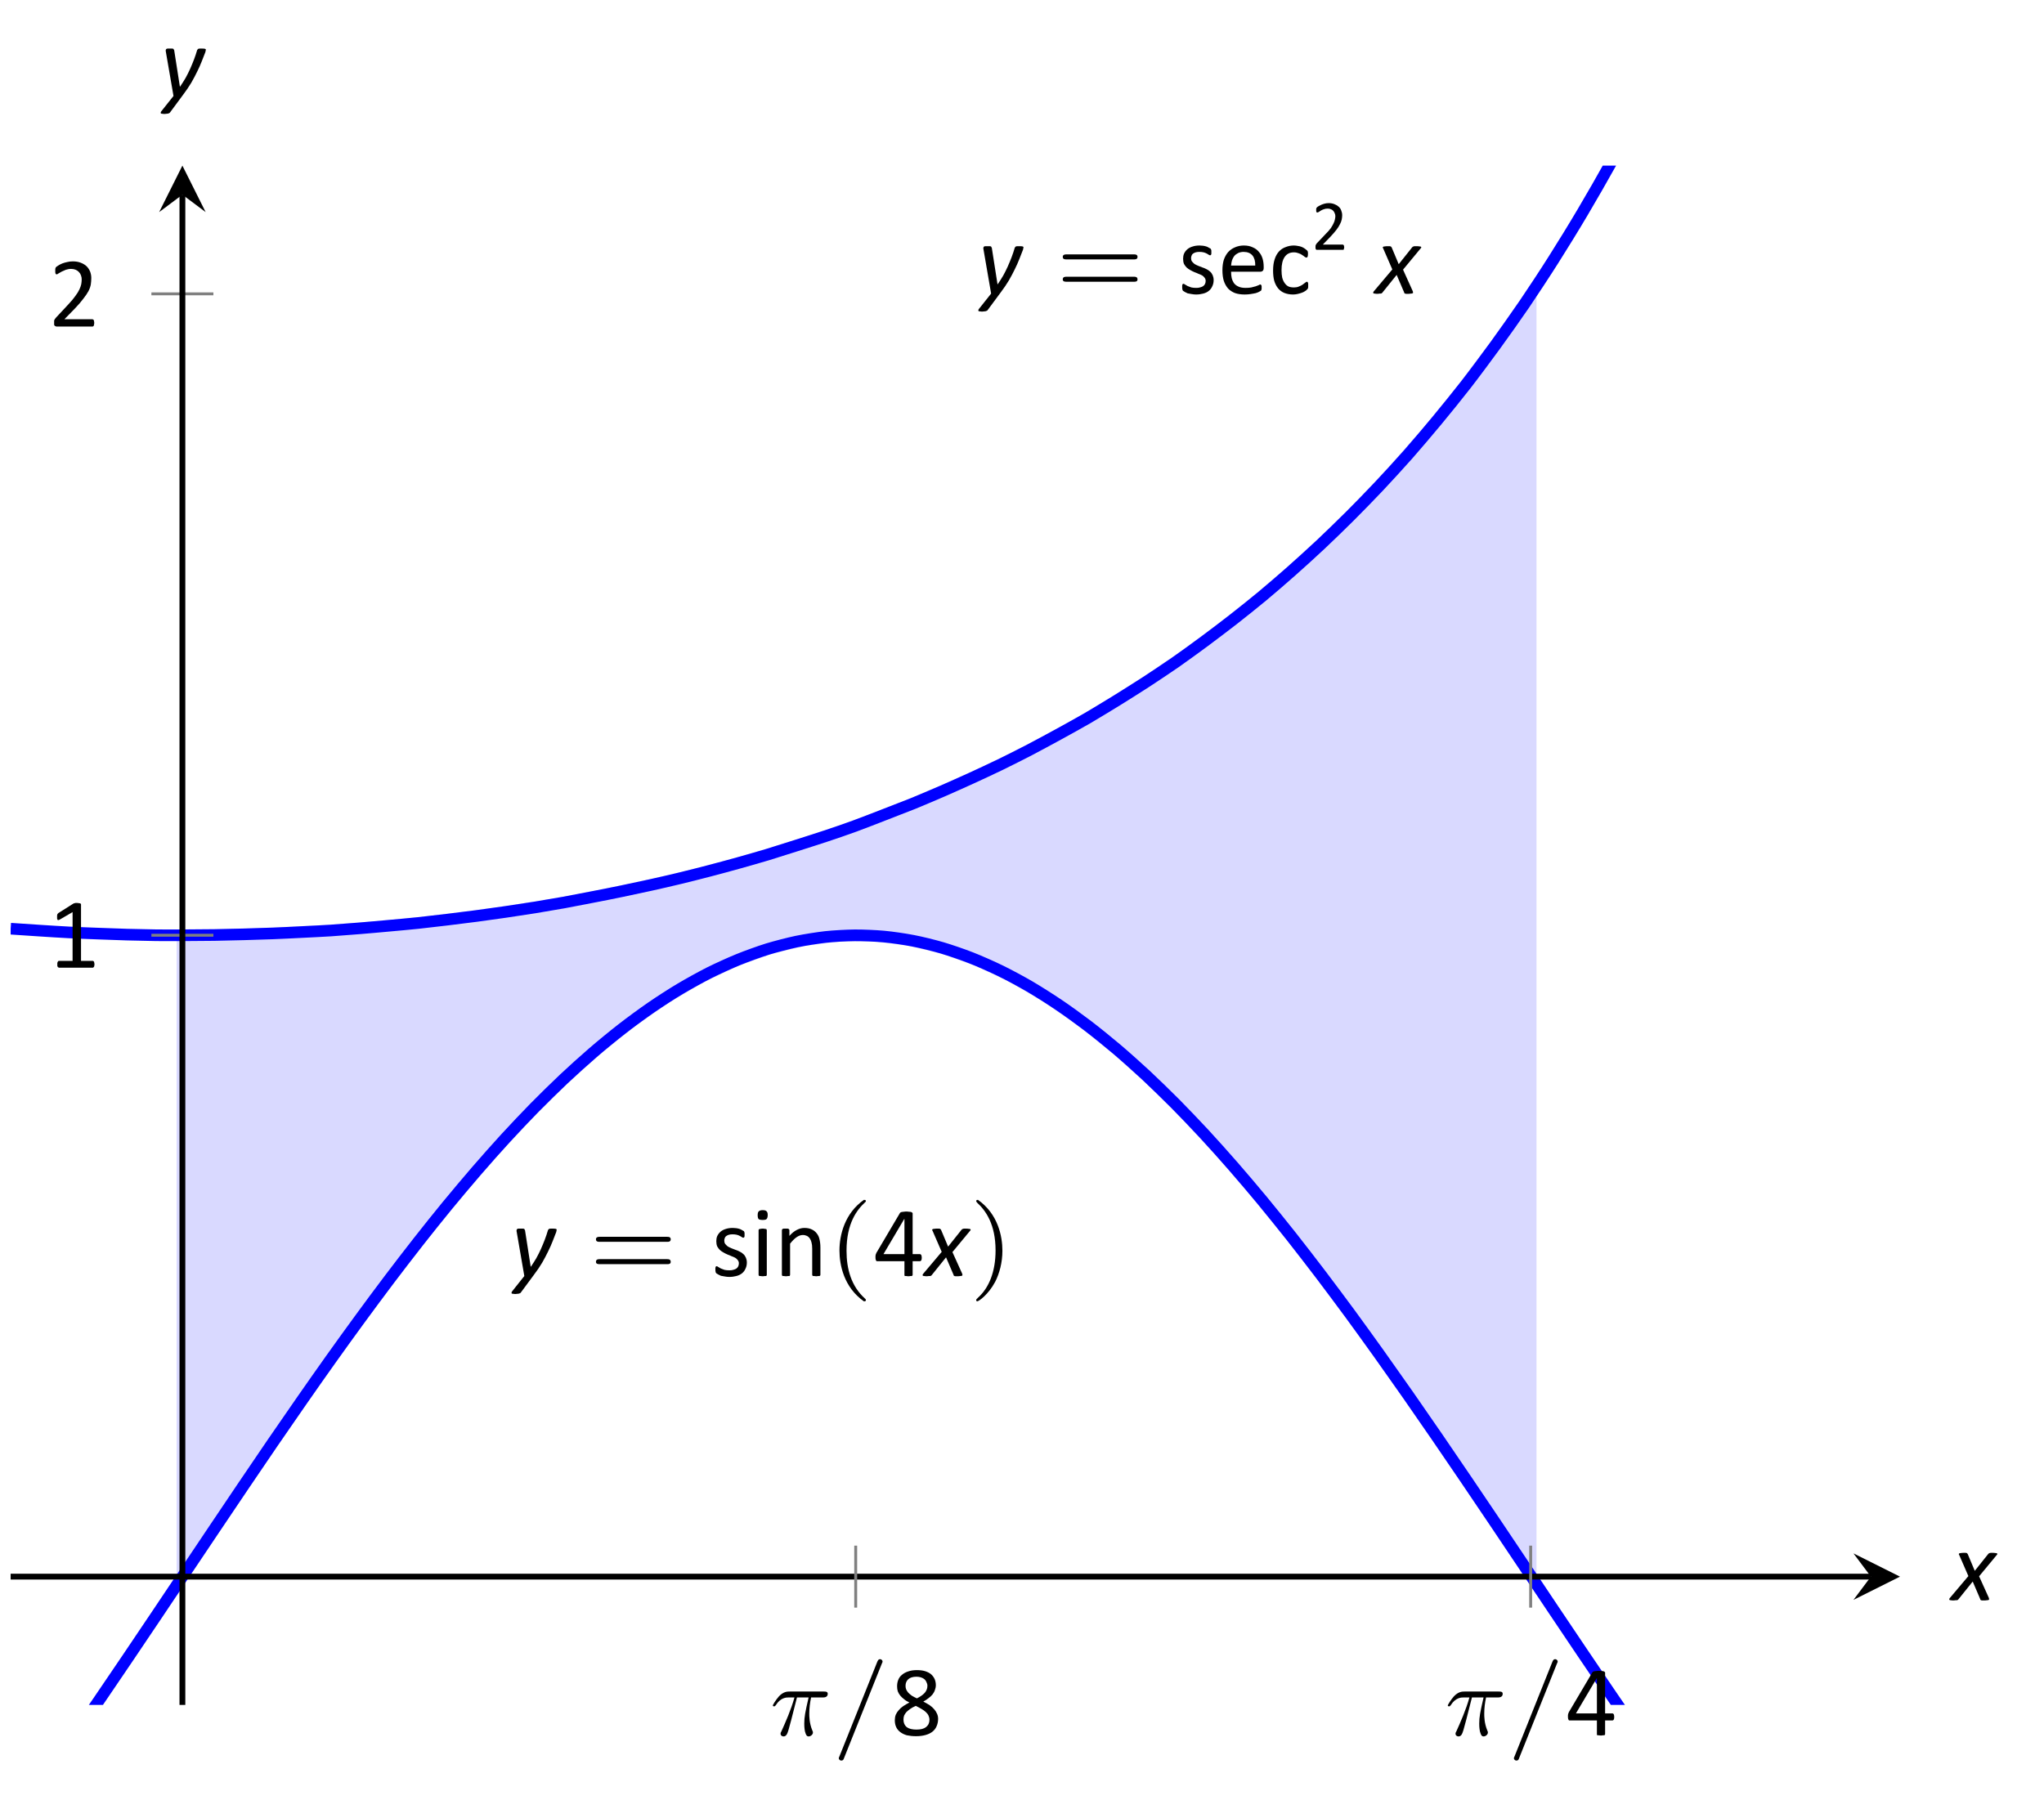 <?xml version="1.0" encoding="UTF-8"?>
<svg xmlns="http://www.w3.org/2000/svg" xmlns:xlink="http://www.w3.org/1999/xlink" width="140.12pt" height="124.05pt" viewBox="0 0 140.12 124.05" version="1.1">
<defs>
<g>
<symbol overflow="visible" id="glyph0-0">
<path style="stroke:none;" d="M 3.359 -4.406 L 3.359 0 L 0.188 0 L 0.188 -4.406 Z M 3.062 -0.281 L 3.062 -4.125 L 0.469 -4.125 L 0.469 -0.281 Z M 2.625 -3.062 C 2.625 -2.938 2.609 -2.816 2.578 -2.703 C 2.547 -2.586 2.488 -2.484 2.406 -2.391 C 2.332 -2.297 2.234 -2.219 2.109 -2.156 C 1.984 -2.094 1.832 -2.055 1.656 -2.047 L 1.531 -1.531 C 1.52 -1.508 1.5 -1.492 1.469 -1.484 C 1.438 -1.473 1.391 -1.469 1.328 -1.469 C 1.297 -1.469 1.266 -1.469 1.234 -1.469 C 1.211 -1.477 1.195 -1.484 1.188 -1.484 C 1.176 -1.484 1.164 -1.488 1.156 -1.5 C 1.156 -1.508 1.156 -1.52 1.156 -1.531 L 1.266 -2.172 C 1.273 -2.234 1.297 -2.273 1.328 -2.297 C 1.367 -2.328 1.414 -2.344 1.469 -2.344 L 1.484 -2.344 C 1.629 -2.344 1.742 -2.363 1.828 -2.406 C 1.922 -2.445 1.992 -2.5 2.047 -2.562 C 2.098 -2.633 2.133 -2.707 2.156 -2.781 C 2.176 -2.863 2.188 -2.941 2.188 -3.016 C 2.188 -3.078 2.176 -3.129 2.156 -3.172 C 2.145 -3.223 2.117 -3.266 2.078 -3.297 C 2.047 -3.336 2 -3.367 1.938 -3.391 C 1.875 -3.41 1.797 -3.422 1.703 -3.422 C 1.617 -3.422 1.539 -3.41 1.469 -3.391 C 1.395 -3.379 1.328 -3.363 1.266 -3.344 C 1.211 -3.32 1.172 -3.301 1.141 -3.281 C 1.109 -3.258 1.082 -3.25 1.062 -3.25 C 1.039 -3.25 1.023 -3.254 1.016 -3.266 C 1.016 -3.285 1.016 -3.312 1.016 -3.344 C 1.016 -3.352 1.016 -3.367 1.016 -3.391 C 1.016 -3.41 1.016 -3.43 1.016 -3.453 C 1.023 -3.484 1.035 -3.508 1.047 -3.531 C 1.055 -3.551 1.066 -3.566 1.078 -3.578 C 1.098 -3.598 1.129 -3.617 1.172 -3.641 C 1.223 -3.66 1.281 -3.68 1.344 -3.703 C 1.414 -3.723 1.488 -3.738 1.562 -3.75 C 1.633 -3.758 1.711 -3.766 1.797 -3.766 C 1.953 -3.766 2.082 -3.742 2.188 -3.703 C 2.289 -3.66 2.375 -3.602 2.438 -3.531 C 2.508 -3.469 2.555 -3.391 2.578 -3.297 C 2.609 -3.211 2.625 -3.133 2.625 -3.062 Z M 1.5 -1.031 C 1.5 -1.02 1.5 -1 1.5 -0.969 C 1.5 -0.945 1.492 -0.922 1.484 -0.891 C 1.473 -0.859 1.461 -0.828 1.453 -0.797 C 1.441 -0.773 1.426 -0.754 1.406 -0.734 C 1.383 -0.711 1.352 -0.695 1.312 -0.688 C 1.281 -0.676 1.238 -0.672 1.188 -0.672 C 1.133 -0.672 1.094 -0.676 1.062 -0.688 C 1.039 -0.695 1.02 -0.707 1 -0.719 C 0.988 -0.727 0.977 -0.742 0.969 -0.766 C 0.969 -0.785 0.969 -0.805 0.969 -0.828 C 0.969 -0.848 0.969 -0.867 0.969 -0.891 C 0.977 -0.922 0.984 -0.945 0.984 -0.969 C 0.992 -1 1.004 -1.023 1.016 -1.047 C 1.035 -1.078 1.051 -1.102 1.062 -1.125 C 1.082 -1.145 1.109 -1.16 1.141 -1.172 C 1.18 -1.18 1.234 -1.188 1.297 -1.188 C 1.336 -1.188 1.367 -1.18 1.391 -1.172 C 1.422 -1.172 1.441 -1.16 1.453 -1.141 C 1.473 -1.129 1.484 -1.113 1.484 -1.094 C 1.492 -1.082 1.5 -1.062 1.5 -1.031 Z M 0 1.344 Z M 0 1.344 "/>
</symbol>
<symbol overflow="visible" id="glyph0-1">
<path style="stroke:none;" d="M 3.172 -3.172 C 3.172 -3.148 3.164 -3.125 3.156 -3.094 C 3.156 -3.07 3.148 -3.047 3.141 -3.016 C 3.066 -2.816 2.984 -2.602 2.891 -2.375 C 2.805 -2.156 2.703 -1.922 2.578 -1.672 C 2.461 -1.43 2.328 -1.176 2.172 -0.906 C 2.016 -0.645 1.828 -0.367 1.609 -0.078 L 0.719 1.125 C 0.707 1.145 0.691 1.16 0.672 1.172 C 0.648 1.18 0.625 1.191 0.594 1.203 C 0.562 1.211 0.523 1.219 0.484 1.219 C 0.441 1.227 0.395 1.234 0.344 1.234 C 0.281 1.234 0.227 1.227 0.188 1.219 C 0.145 1.219 0.113 1.211 0.094 1.203 C 0.082 1.191 0.078 1.172 0.078 1.141 C 0.078 1.117 0.086 1.094 0.109 1.062 L 0.953 0 L 0.438 -2.984 C 0.438 -3.016 0.43 -3.039 0.422 -3.062 C 0.422 -3.082 0.422 -3.102 0.422 -3.125 C 0.422 -3.145 0.426 -3.164 0.438 -3.188 C 0.445 -3.207 0.461 -3.223 0.484 -3.234 C 0.504 -3.242 0.531 -3.25 0.562 -3.25 C 0.602 -3.25 0.656 -3.25 0.719 -3.25 C 0.77 -3.25 0.812 -3.25 0.844 -3.25 C 0.883 -3.25 0.914 -3.242 0.938 -3.234 C 0.957 -3.223 0.969 -3.207 0.969 -3.188 C 0.977 -3.176 0.988 -3.16 1 -3.141 L 1.391 -0.641 L 1.406 -0.641 C 1.539 -0.836 1.664 -1.035 1.781 -1.234 C 1.895 -1.441 2 -1.648 2.094 -1.859 C 2.188 -2.066 2.273 -2.281 2.359 -2.5 C 2.441 -2.719 2.516 -2.938 2.578 -3.156 C 2.586 -3.164 2.598 -3.176 2.609 -3.188 C 2.617 -3.207 2.633 -3.223 2.656 -3.234 C 2.688 -3.242 2.723 -3.25 2.766 -3.25 C 2.805 -3.25 2.852 -3.25 2.906 -3.25 C 3.008 -3.25 3.078 -3.242 3.109 -3.234 C 3.148 -3.223 3.172 -3.203 3.172 -3.172 Z M 3.172 -3.172 "/>
</symbol>
<symbol overflow="visible" id="glyph0-2">
<path style="stroke:none;" d="M 1.891 -1.641 L 2.562 -0.156 C 2.57 -0.125 2.578 -0.094 2.578 -0.062 C 2.578 -0.039 2.562 -0.023 2.531 -0.016 C 2.508 -0.004 2.473 0 2.422 0 C 2.379 0.008 2.328 0.016 2.266 0.016 C 2.203 0.016 2.148 0.016 2.109 0.016 C 2.078 0.016 2.051 0.008 2.031 0 C 2.008 -0.008 1.992 -0.02 1.984 -0.031 C 1.973 -0.039 1.969 -0.055 1.969 -0.078 L 1.453 -1.281 L 0.484 -0.078 C 0.473 -0.055 0.457 -0.039 0.438 -0.031 C 0.426 -0.02 0.406 -0.008 0.375 0 C 0.352 0 0.32 0 0.281 0 C 0.238 0.008 0.18 0.016 0.109 0.016 C 0.047 0.016 -0.004 0.008 -0.047 0 C -0.086 0 -0.113 -0.004 -0.125 -0.016 C -0.145 -0.023 -0.156 -0.039 -0.156 -0.062 C -0.156 -0.082 -0.145 -0.109 -0.125 -0.141 L 1.156 -1.656 L 0.531 -3.094 C 0.508 -3.125 0.5 -3.148 0.5 -3.172 C 0.508 -3.191 0.523 -3.207 0.547 -3.219 C 0.566 -3.227 0.598 -3.234 0.641 -3.234 C 0.68 -3.242 0.738 -3.25 0.812 -3.25 C 0.875 -3.25 0.922 -3.25 0.953 -3.25 C 0.992 -3.25 1.023 -3.242 1.047 -3.234 C 1.066 -3.223 1.078 -3.211 1.078 -3.203 C 1.086 -3.191 1.098 -3.18 1.109 -3.172 L 1.594 -2.016 L 2.516 -3.172 C 2.523 -3.18 2.535 -3.191 2.547 -3.203 C 2.566 -3.211 2.586 -3.223 2.609 -3.234 C 2.629 -3.242 2.66 -3.25 2.703 -3.25 C 2.742 -3.25 2.789 -3.25 2.844 -3.25 C 2.914 -3.25 2.973 -3.242 3.016 -3.234 C 3.055 -3.234 3.086 -3.227 3.109 -3.219 C 3.129 -3.207 3.141 -3.191 3.141 -3.172 C 3.141 -3.148 3.125 -3.125 3.094 -3.094 Z M 1.891 -1.641 "/>
</symbol>
<symbol overflow="visible" id="glyph1-0">
<path style="stroke:none;" d=""/>
</symbol>
<symbol overflow="visible" id="glyph1-1">
<path style="stroke:none;" d="M 5.359 -2.344 C 5.453 -2.344 5.609 -2.344 5.609 -2.516 C 5.609 -2.688 5.453 -2.688 5.359 -2.688 L 0.75 -2.688 C 0.656 -2.688 0.484 -2.688 0.484 -2.516 C 0.484 -2.344 0.641 -2.344 0.75 -2.344 Z M 5.359 -0.812 C 5.453 -0.812 5.609 -0.812 5.609 -0.969 C 5.609 -1.156 5.453 -1.156 5.359 -1.156 L 0.75 -1.156 C 0.641 -1.156 0.484 -1.156 0.484 -0.969 C 0.484 -0.812 0.656 -0.812 0.75 -0.812 Z M 5.359 -0.812 "/>
</symbol>
<symbol overflow="visible" id="glyph1-2">
<path style="stroke:none;" d="M 2.469 -5.219 C 1.156 -4.297 0.797 -2.812 0.797 -1.75 C 0.797 -0.766 1.094 0.766 2.469 1.734 C 2.531 1.734 2.609 1.734 2.609 1.656 C 2.609 1.609 2.594 1.594 2.547 1.547 C 1.609 0.703 1.281 -0.469 1.281 -1.734 C 1.281 -3.625 2 -4.547 2.562 -5.062 C 2.594 -5.094 2.609 -5.109 2.609 -5.141 C 2.609 -5.219 2.531 -5.219 2.469 -5.219 Z M 2.469 -5.219 "/>
</symbol>
<symbol overflow="visible" id="glyph1-3">
<path style="stroke:none;" d="M 0.625 -5.219 C 0.578 -5.219 0.5 -5.219 0.5 -5.141 C 0.5 -5.109 0.516 -5.094 0.562 -5.031 C 1.156 -4.484 1.828 -3.547 1.828 -1.75 C 1.828 -0.297 1.375 0.812 0.625 1.484 C 0.5 1.609 0.5 1.609 0.5 1.656 C 0.5 1.688 0.516 1.734 0.578 1.734 C 0.672 1.734 1.328 1.281 1.797 0.406 C 2.094 -0.172 2.297 -0.922 2.297 -1.734 C 2.297 -2.719 2 -4.25 0.625 -5.219 Z M 0.625 -5.219 "/>
</symbol>
<symbol overflow="visible" id="glyph2-0">
<path style="stroke:none;" d="M 3.328 -4.406 L 3.328 0 L 0.156 0 L 0.156 -4.406 Z M 3.031 -0.281 L 3.031 -4.125 L 0.438 -4.125 L 0.438 -0.281 Z M 2.609 -2.906 C 2.609 -2.77 2.586 -2.648 2.547 -2.547 C 2.504 -2.441 2.445 -2.352 2.375 -2.281 C 2.312 -2.219 2.227 -2.164 2.125 -2.125 C 2.031 -2.082 1.926 -2.055 1.812 -2.047 L 1.797 -1.531 C 1.797 -1.508 1.773 -1.492 1.734 -1.484 C 1.703 -1.473 1.66 -1.469 1.609 -1.469 C 1.566 -1.469 1.535 -1.469 1.516 -1.469 C 1.492 -1.477 1.473 -1.484 1.453 -1.484 C 1.441 -1.484 1.43 -1.488 1.422 -1.5 C 1.422 -1.508 1.422 -1.52 1.422 -1.531 L 1.406 -2.156 C 1.395 -2.227 1.406 -2.273 1.438 -2.297 C 1.469 -2.328 1.516 -2.344 1.578 -2.344 L 1.641 -2.344 C 1.734 -2.344 1.812 -2.352 1.875 -2.375 C 1.945 -2.406 2.004 -2.441 2.047 -2.484 C 2.086 -2.535 2.117 -2.594 2.141 -2.656 C 2.16 -2.727 2.172 -2.801 2.172 -2.875 C 2.172 -3.039 2.125 -3.172 2.031 -3.266 C 1.938 -3.367 1.785 -3.422 1.578 -3.422 C 1.492 -3.422 1.414 -3.41 1.344 -3.391 C 1.281 -3.379 1.223 -3.363 1.172 -3.344 C 1.117 -3.32 1.078 -3.301 1.047 -3.281 C 1.016 -3.258 0.988 -3.25 0.969 -3.25 C 0.957 -3.25 0.945 -3.25 0.938 -3.25 C 0.938 -3.258 0.93 -3.27 0.922 -3.281 C 0.922 -3.289 0.914 -3.305 0.906 -3.328 C 0.906 -3.359 0.906 -3.391 0.906 -3.422 C 0.906 -3.461 0.906 -3.492 0.906 -3.516 C 0.914 -3.547 0.93 -3.566 0.953 -3.578 C 0.961 -3.598 0.988 -3.617 1.031 -3.641 C 1.082 -3.66 1.141 -3.676 1.203 -3.688 C 1.266 -3.707 1.332 -3.723 1.406 -3.734 C 1.477 -3.754 1.555 -3.766 1.641 -3.766 C 1.805 -3.766 1.953 -3.738 2.078 -3.688 C 2.203 -3.645 2.301 -3.586 2.375 -3.516 C 2.457 -3.441 2.516 -3.352 2.547 -3.25 C 2.586 -3.145 2.609 -3.031 2.609 -2.906 Z M 1.875 -0.922 C 1.875 -0.879 1.867 -0.844 1.859 -0.812 C 1.848 -0.781 1.832 -0.754 1.812 -0.734 C 1.789 -0.711 1.766 -0.695 1.734 -0.688 C 1.703 -0.676 1.66 -0.672 1.609 -0.672 C 1.566 -0.672 1.523 -0.676 1.484 -0.688 C 1.453 -0.695 1.426 -0.711 1.406 -0.734 C 1.383 -0.754 1.367 -0.781 1.359 -0.812 C 1.359 -0.844 1.359 -0.879 1.359 -0.922 C 1.359 -0.973 1.359 -1.016 1.359 -1.047 C 1.367 -1.078 1.383 -1.102 1.406 -1.125 C 1.426 -1.145 1.453 -1.16 1.484 -1.172 C 1.523 -1.18 1.566 -1.188 1.609 -1.188 C 1.66 -1.188 1.703 -1.18 1.734 -1.172 C 1.766 -1.16 1.789 -1.145 1.812 -1.125 C 1.832 -1.102 1.848 -1.078 1.859 -1.047 C 1.867 -1.016 1.875 -0.973 1.875 -0.922 Z M 0 1.344 Z M 0 1.344 "/>
</symbol>
<symbol overflow="visible" id="glyph2-1">
<path style="stroke:none;" d="M 2.438 -0.922 C 2.438 -0.766 2.406 -0.625 2.344 -0.5 C 2.289 -0.375 2.211 -0.27 2.109 -0.188 C 2.004 -0.102 1.875 -0.039 1.719 0 C 1.57 0.039 1.41 0.062 1.234 0.062 C 1.129 0.062 1.023 0.051 0.922 0.031 C 0.828 0.02 0.738 0.004 0.656 -0.016 C 0.582 -0.047 0.52 -0.078 0.469 -0.109 C 0.414 -0.141 0.375 -0.164 0.344 -0.188 C 0.32 -0.207 0.305 -0.238 0.297 -0.281 C 0.285 -0.32 0.281 -0.379 0.281 -0.453 C 0.281 -0.492 0.281 -0.523 0.281 -0.547 C 0.289 -0.578 0.297 -0.602 0.297 -0.625 C 0.305 -0.645 0.316 -0.656 0.328 -0.656 C 0.336 -0.664 0.352 -0.672 0.375 -0.672 C 0.395 -0.672 0.426 -0.656 0.469 -0.625 C 0.52 -0.594 0.582 -0.555 0.656 -0.516 C 0.727 -0.484 0.812 -0.453 0.906 -0.422 C 1.008 -0.398 1.125 -0.391 1.25 -0.391 C 1.344 -0.391 1.426 -0.398 1.5 -0.422 C 1.582 -0.441 1.648 -0.469 1.703 -0.5 C 1.766 -0.539 1.812 -0.594 1.844 -0.656 C 1.875 -0.719 1.891 -0.789 1.891 -0.875 C 1.891 -0.957 1.863 -1.031 1.812 -1.094 C 1.77 -1.156 1.711 -1.207 1.641 -1.25 C 1.566 -1.289 1.484 -1.328 1.391 -1.359 C 1.305 -1.398 1.219 -1.438 1.125 -1.469 C 1.031 -1.508 0.938 -1.555 0.844 -1.609 C 0.75 -1.66 0.664 -1.719 0.594 -1.781 C 0.52 -1.852 0.457 -1.938 0.406 -2.031 C 0.363 -2.133 0.344 -2.254 0.344 -2.391 C 0.344 -2.516 0.363 -2.629 0.406 -2.734 C 0.457 -2.848 0.531 -2.945 0.625 -3.031 C 0.719 -3.113 0.832 -3.176 0.969 -3.219 C 1.113 -3.27 1.281 -3.297 1.469 -3.297 C 1.551 -3.297 1.629 -3.289 1.703 -3.281 C 1.785 -3.27 1.859 -3.254 1.922 -3.234 C 1.992 -3.211 2.051 -3.188 2.094 -3.156 C 2.145 -3.133 2.18 -3.113 2.203 -3.094 C 2.234 -3.082 2.25 -3.066 2.25 -3.047 C 2.258 -3.035 2.266 -3.02 2.266 -3 C 2.273 -2.988 2.281 -2.969 2.281 -2.938 C 2.281 -2.914 2.281 -2.883 2.281 -2.844 C 2.281 -2.812 2.281 -2.781 2.281 -2.75 C 2.281 -2.719 2.273 -2.691 2.266 -2.672 C 2.254 -2.66 2.242 -2.648 2.234 -2.641 C 2.223 -2.629 2.211 -2.625 2.203 -2.625 C 2.18 -2.625 2.148 -2.633 2.109 -2.656 C 2.066 -2.688 2.016 -2.719 1.953 -2.75 C 1.898 -2.781 1.832 -2.805 1.75 -2.828 C 1.664 -2.848 1.566 -2.859 1.453 -2.859 C 1.359 -2.859 1.273 -2.848 1.203 -2.828 C 1.129 -2.805 1.066 -2.773 1.016 -2.734 C 0.973 -2.703 0.941 -2.656 0.922 -2.594 C 0.898 -2.539 0.891 -2.484 0.891 -2.422 C 0.891 -2.336 0.91 -2.266 0.953 -2.203 C 1.004 -2.141 1.062 -2.082 1.125 -2.031 C 1.195 -1.988 1.281 -1.945 1.375 -1.906 C 1.469 -1.875 1.562 -1.836 1.656 -1.797 C 1.758 -1.766 1.859 -1.723 1.953 -1.672 C 2.047 -1.629 2.129 -1.57 2.203 -1.5 C 2.273 -1.438 2.332 -1.352 2.375 -1.25 C 2.414 -1.156 2.438 -1.047 2.438 -0.922 Z M 2.438 -0.922 "/>
</symbol>
<symbol overflow="visible" id="glyph2-2">
<path style="stroke:none;" d="M 1.078 -0.078 C 1.078 -0.066 1.07 -0.051 1.062 -0.031 C 1.062 -0.02 1.051 -0.008 1.031 0 C 1.008 0 0.977 0 0.938 0 C 0.906 0.008 0.859 0.016 0.797 0.016 C 0.742 0.016 0.695 0.008 0.656 0 C 0.625 0 0.598 0 0.578 0 C 0.555 -0.008 0.539 -0.02 0.531 -0.031 C 0.52 -0.051 0.516 -0.066 0.516 -0.078 L 0.516 -3.141 C 0.516 -3.16 0.52 -3.176 0.531 -3.188 C 0.539 -3.207 0.555 -3.219 0.578 -3.219 C 0.598 -3.227 0.625 -3.234 0.656 -3.234 C 0.695 -3.242 0.742 -3.25 0.797 -3.25 C 0.859 -3.25 0.906 -3.242 0.938 -3.234 C 0.977 -3.234 1.008 -3.227 1.031 -3.219 C 1.051 -3.219 1.062 -3.207 1.062 -3.188 C 1.07 -3.176 1.078 -3.16 1.078 -3.141 Z M 1.141 -4.188 C 1.141 -4.051 1.113 -3.957 1.062 -3.906 C 1.02 -3.863 0.93 -3.844 0.797 -3.844 C 0.66 -3.844 0.566 -3.863 0.516 -3.906 C 0.473 -3.957 0.453 -4.047 0.453 -4.172 C 0.453 -4.305 0.477 -4.395 0.531 -4.438 C 0.582 -4.488 0.672 -4.516 0.797 -4.516 C 0.93 -4.516 1.02 -4.488 1.062 -4.438 C 1.113 -4.395 1.141 -4.312 1.141 -4.188 Z M 1.141 -4.188 "/>
</symbol>
<symbol overflow="visible" id="glyph2-3">
<path style="stroke:none;" d="M 3.156 -0.078 C 3.156 -0.066 3.148 -0.051 3.141 -0.031 C 3.129 -0.02 3.113 -0.008 3.094 0 C 3.07 0 3.039 0 3 0 C 2.969 0.008 2.926 0.016 2.875 0.016 C 2.82 0.016 2.773 0.008 2.734 0 C 2.703 0 2.676 0 2.656 0 C 2.633 -0.008 2.617 -0.02 2.609 -0.031 C 2.598 -0.051 2.594 -0.066 2.594 -0.078 L 2.594 -1.875 C 2.594 -2.051 2.578 -2.191 2.547 -2.297 C 2.523 -2.398 2.488 -2.488 2.438 -2.562 C 2.383 -2.645 2.316 -2.707 2.234 -2.75 C 2.148 -2.789 2.055 -2.812 1.953 -2.812 C 1.805 -2.812 1.66 -2.758 1.516 -2.656 C 1.379 -2.562 1.234 -2.414 1.078 -2.219 L 1.078 -0.078 C 1.078 -0.066 1.07 -0.051 1.062 -0.031 C 1.062 -0.02 1.051 -0.008 1.031 0 C 1.008 0 0.977 0 0.938 0 C 0.906 0.008 0.859 0.016 0.797 0.016 C 0.742 0.016 0.695 0.008 0.656 0 C 0.625 0 0.598 0 0.578 0 C 0.555 -0.008 0.539 -0.02 0.531 -0.031 C 0.52 -0.051 0.516 -0.066 0.516 -0.078 L 0.516 -3.141 C 0.516 -3.16 0.52 -3.176 0.531 -3.188 C 0.539 -3.207 0.555 -3.223 0.578 -3.234 C 0.598 -3.242 0.625 -3.25 0.656 -3.25 C 0.688 -3.25 0.727 -3.25 0.781 -3.25 C 0.82 -3.25 0.859 -3.25 0.891 -3.25 C 0.93 -3.25 0.957 -3.242 0.969 -3.234 C 0.988 -3.223 1.004 -3.207 1.016 -3.188 C 1.023 -3.176 1.031 -3.16 1.031 -3.141 L 1.031 -2.75 C 1.195 -2.938 1.363 -3.07 1.531 -3.156 C 1.707 -3.25 1.883 -3.297 2.062 -3.297 C 2.27 -3.297 2.441 -3.258 2.578 -3.188 C 2.711 -3.125 2.82 -3.035 2.906 -2.922 C 3 -2.805 3.062 -2.672 3.094 -2.516 C 3.133 -2.359 3.156 -2.172 3.156 -1.953 Z M 3.156 -0.078 "/>
</symbol>
<symbol overflow="visible" id="glyph2-4">
<path style="stroke:none;" d="M 3.328 -1.25 C 3.328 -1.176 3.316 -1.117 3.297 -1.078 C 3.273 -1.035 3.242 -1.016 3.203 -1.016 L 2.703 -1.016 L 2.703 -0.078 C 2.703 -0.066 2.695 -0.051 2.688 -0.031 C 2.676 -0.02 2.66 -0.008 2.641 0 C 2.617 0 2.586 0 2.547 0 C 2.516 0.008 2.473 0.016 2.422 0.016 C 2.359 0.016 2.305 0.008 2.266 0 C 2.234 0 2.207 0 2.188 0 C 2.164 -0.008 2.148 -0.02 2.141 -0.031 C 2.141 -0.051 2.141 -0.066 2.141 -0.078 L 2.141 -1.016 L 0.312 -1.016 C 0.289 -1.016 0.27 -1.016 0.25 -1.016 C 0.227 -1.023 0.211 -1.035 0.203 -1.047 C 0.191 -1.066 0.18 -1.094 0.172 -1.125 C 0.16 -1.164 0.156 -1.211 0.156 -1.266 C 0.156 -1.305 0.156 -1.344 0.156 -1.375 C 0.164 -1.414 0.172 -1.445 0.172 -1.469 C 0.18 -1.5 0.191 -1.523 0.203 -1.547 C 0.211 -1.578 0.227 -1.609 0.25 -1.641 L 1.828 -4.312 C 1.836 -4.332 1.852 -4.348 1.875 -4.359 C 1.906 -4.379 1.938 -4.391 1.969 -4.391 C 2 -4.398 2.039 -4.406 2.094 -4.406 C 2.145 -4.414 2.203 -4.422 2.266 -4.422 C 2.336 -4.422 2.398 -4.414 2.453 -4.406 C 2.516 -4.406 2.562 -4.398 2.594 -4.391 C 2.633 -4.379 2.66 -4.363 2.672 -4.344 C 2.691 -4.332 2.703 -4.316 2.703 -4.297 L 2.703 -1.5 L 3.203 -1.5 C 3.242 -1.5 3.273 -1.477 3.297 -1.438 C 3.316 -1.395 3.328 -1.332 3.328 -1.25 Z M 2.141 -3.906 L 2.125 -3.906 L 0.703 -1.5 L 2.141 -1.5 Z M 2.141 -3.906 "/>
</symbol>
<symbol overflow="visible" id="glyph2-5">
<path style="stroke:none;" d="M 3.141 -1.75 C 3.141 -1.656 3.113 -1.586 3.062 -1.547 C 3.02 -1.516 2.973 -1.5 2.922 -1.5 L 0.906 -1.5 C 0.906 -1.332 0.922 -1.18 0.953 -1.047 C 0.992 -0.91 1.051 -0.789 1.125 -0.688 C 1.207 -0.594 1.312 -0.52 1.438 -0.469 C 1.562 -0.414 1.719 -0.391 1.906 -0.391 C 2.051 -0.391 2.18 -0.398 2.297 -0.422 C 2.41 -0.453 2.508 -0.477 2.594 -0.5 C 2.676 -0.531 2.742 -0.555 2.797 -0.578 C 2.848 -0.609 2.883 -0.625 2.906 -0.625 C 2.926 -0.625 2.941 -0.617 2.953 -0.609 C 2.961 -0.598 2.973 -0.582 2.984 -0.562 C 2.992 -0.551 3 -0.531 3 -0.5 C 3 -0.477 3 -0.445 3 -0.406 C 3 -0.375 3 -0.348 3 -0.328 C 3 -0.305 2.992 -0.285 2.984 -0.266 C 2.984 -0.254 2.977 -0.238 2.969 -0.219 C 2.969 -0.207 2.957 -0.195 2.938 -0.188 C 2.926 -0.176 2.891 -0.156 2.828 -0.125 C 2.773 -0.094 2.695 -0.062 2.594 -0.031 C 2.5 -0.008 2.383 0.008 2.25 0.031 C 2.125 0.051 1.988 0.062 1.844 0.062 C 1.594 0.062 1.375 0.031 1.188 -0.031 C 1 -0.102 0.836 -0.207 0.703 -0.344 C 0.578 -0.488 0.477 -0.664 0.406 -0.875 C 0.344 -1.082 0.312 -1.328 0.312 -1.609 C 0.312 -1.867 0.344 -2.102 0.406 -2.312 C 0.477 -2.52 0.578 -2.695 0.703 -2.844 C 0.836 -2.988 0.992 -3.098 1.172 -3.172 C 1.359 -3.254 1.562 -3.297 1.781 -3.297 C 2.02 -3.297 2.223 -3.254 2.391 -3.172 C 2.566 -3.098 2.707 -2.992 2.812 -2.859 C 2.926 -2.734 3.008 -2.582 3.062 -2.406 C 3.113 -2.238 3.141 -2.051 3.141 -1.844 Z M 2.562 -1.922 C 2.57 -2.211 2.508 -2.441 2.375 -2.609 C 2.238 -2.773 2.035 -2.859 1.766 -2.859 C 1.629 -2.859 1.504 -2.832 1.391 -2.781 C 1.285 -2.727 1.195 -2.66 1.125 -2.578 C 1.062 -2.492 1.008 -2.395 0.969 -2.281 C 0.938 -2.164 0.914 -2.047 0.906 -1.922 Z M 2.562 -1.922 "/>
</symbol>
<symbol overflow="visible" id="glyph2-6">
<path style="stroke:none;" d="M 2.719 -0.547 C 2.719 -0.516 2.719 -0.484 2.719 -0.453 C 2.719 -0.422 2.711 -0.395 2.703 -0.375 C 2.703 -0.352 2.695 -0.336 2.688 -0.328 C 2.676 -0.316 2.656 -0.297 2.625 -0.266 C 2.602 -0.234 2.555 -0.195 2.484 -0.156 C 2.422 -0.113 2.344 -0.078 2.25 -0.047 C 2.164 -0.016 2.07 0.008 1.969 0.031 C 1.875 0.051 1.773 0.062 1.672 0.062 C 1.453 0.062 1.254 0.023 1.078 -0.047 C 0.91 -0.117 0.77 -0.223 0.656 -0.359 C 0.539 -0.504 0.453 -0.676 0.391 -0.875 C 0.336 -1.082 0.312 -1.316 0.312 -1.578 C 0.312 -1.879 0.348 -2.141 0.422 -2.359 C 0.492 -2.578 0.594 -2.754 0.719 -2.891 C 0.844 -3.023 0.992 -3.125 1.172 -3.188 C 1.348 -3.258 1.535 -3.297 1.734 -3.297 C 1.828 -3.297 1.922 -3.285 2.016 -3.266 C 2.109 -3.254 2.191 -3.234 2.266 -3.203 C 2.348 -3.172 2.414 -3.133 2.469 -3.094 C 2.531 -3.051 2.578 -3.016 2.609 -2.984 C 2.641 -2.961 2.66 -2.941 2.672 -2.922 C 2.68 -2.91 2.688 -2.895 2.688 -2.875 C 2.695 -2.852 2.703 -2.828 2.703 -2.797 C 2.703 -2.773 2.703 -2.742 2.703 -2.703 C 2.703 -2.609 2.691 -2.547 2.672 -2.516 C 2.648 -2.484 2.629 -2.469 2.609 -2.469 C 2.566 -2.469 2.523 -2.484 2.484 -2.516 C 2.441 -2.555 2.383 -2.598 2.312 -2.641 C 2.25 -2.691 2.164 -2.734 2.062 -2.766 C 1.969 -2.805 1.859 -2.828 1.734 -2.828 C 1.461 -2.828 1.254 -2.723 1.109 -2.516 C 0.961 -2.305 0.891 -2.004 0.891 -1.609 C 0.891 -1.41 0.906 -1.238 0.938 -1.094 C 0.977 -0.945 1.035 -0.82 1.109 -0.719 C 1.18 -0.613 1.27 -0.535 1.375 -0.484 C 1.477 -0.441 1.602 -0.422 1.75 -0.422 C 1.875 -0.422 1.984 -0.441 2.078 -0.484 C 2.18 -0.523 2.266 -0.566 2.328 -0.609 C 2.398 -0.66 2.461 -0.707 2.516 -0.75 C 2.566 -0.789 2.602 -0.812 2.625 -0.812 C 2.645 -0.812 2.66 -0.805 2.672 -0.797 C 2.68 -0.785 2.691 -0.77 2.703 -0.75 C 2.711 -0.727 2.719 -0.703 2.719 -0.672 C 2.719 -0.641 2.719 -0.598 2.719 -0.547 Z M 2.719 -0.547 "/>
</symbol>
<symbol overflow="visible" id="glyph2-7">
<path style="stroke:none;" d="M 3.156 -0.234 C 3.156 -0.191 3.148 -0.156 3.141 -0.125 C 3.141 -0.094 3.129 -0.066 3.109 -0.047 C 3.098 -0.035 3.086 -0.023 3.078 -0.016 C 3.066 -0.004 3.051 0 3.031 0 L 0.734 0 C 0.711 0 0.695 -0.004 0.688 -0.016 C 0.676 -0.023 0.66 -0.035 0.641 -0.047 C 0.629 -0.066 0.617 -0.094 0.609 -0.125 C 0.609 -0.156 0.609 -0.191 0.609 -0.234 C 0.609 -0.273 0.609 -0.305 0.609 -0.328 C 0.617 -0.359 0.629 -0.383 0.641 -0.406 C 0.648 -0.426 0.66 -0.441 0.672 -0.453 C 0.691 -0.461 0.711 -0.469 0.734 -0.469 L 1.656 -0.469 L 1.656 -3.812 L 0.797 -3.312 C 0.754 -3.289 0.719 -3.273 0.688 -3.266 C 0.664 -3.266 0.645 -3.27 0.625 -3.281 C 0.613 -3.301 0.602 -3.328 0.594 -3.359 C 0.594 -3.391 0.594 -3.43 0.594 -3.484 C 0.594 -3.523 0.594 -3.555 0.594 -3.578 C 0.602 -3.609 0.609 -3.633 0.609 -3.656 C 0.617 -3.676 0.629 -3.691 0.641 -3.703 C 0.648 -3.711 0.664 -3.727 0.688 -3.75 L 1.703 -4.391 C 1.711 -4.398 1.723 -4.406 1.734 -4.406 C 1.754 -4.414 1.773 -4.422 1.797 -4.422 C 1.816 -4.43 1.836 -4.438 1.859 -4.438 C 1.891 -4.438 1.926 -4.438 1.969 -4.438 C 2.02 -4.438 2.062 -4.43 2.094 -4.422 C 2.133 -4.422 2.164 -4.414 2.188 -4.406 C 2.207 -4.395 2.219 -4.383 2.219 -4.375 C 2.227 -4.363 2.234 -4.352 2.234 -4.344 L 2.234 -0.469 L 3.031 -0.469 C 3.051 -0.469 3.066 -0.461 3.078 -0.453 C 3.098 -0.441 3.113 -0.426 3.125 -0.406 C 3.133 -0.383 3.141 -0.359 3.141 -0.328 C 3.148 -0.305 3.156 -0.273 3.156 -0.234 Z M 3.156 -0.234 "/>
</symbol>
<symbol overflow="visible" id="glyph2-8">
<path style="stroke:none;" d="M 3.141 -0.25 C 3.141 -0.207 3.133 -0.172 3.125 -0.141 C 3.125 -0.109 3.117 -0.082 3.109 -0.062 C 3.098 -0.039 3.082 -0.023 3.062 -0.016 C 3.051 -0.004 3.035 0 3.016 0 L 0.578 0 C 0.547 0 0.52 -0.004 0.5 -0.016 C 0.477 -0.023 0.457 -0.035 0.438 -0.047 C 0.414 -0.066 0.398 -0.094 0.391 -0.125 C 0.391 -0.164 0.391 -0.207 0.391 -0.25 C 0.391 -0.301 0.391 -0.344 0.391 -0.375 C 0.391 -0.406 0.395 -0.43 0.406 -0.453 C 0.426 -0.484 0.441 -0.508 0.453 -0.531 C 0.473 -0.562 0.5 -0.594 0.531 -0.625 L 1.375 -1.531 C 1.57 -1.738 1.727 -1.926 1.844 -2.094 C 1.969 -2.258 2.062 -2.41 2.125 -2.547 C 2.188 -2.68 2.227 -2.801 2.25 -2.906 C 2.27 -3.02 2.281 -3.129 2.281 -3.234 C 2.281 -3.328 2.266 -3.414 2.234 -3.5 C 2.203 -3.594 2.156 -3.672 2.094 -3.734 C 2.039 -3.797 1.969 -3.848 1.875 -3.891 C 1.781 -3.93 1.676 -3.953 1.562 -3.953 C 1.426 -3.953 1.301 -3.93 1.188 -3.891 C 1.082 -3.848 0.988 -3.805 0.906 -3.766 C 0.82 -3.723 0.75 -3.68 0.688 -3.641 C 0.633 -3.598 0.594 -3.578 0.562 -3.578 C 0.551 -3.578 0.535 -3.582 0.516 -3.594 C 0.504 -3.602 0.492 -3.617 0.484 -3.641 C 0.484 -3.66 0.477 -3.688 0.469 -3.719 C 0.469 -3.758 0.469 -3.801 0.469 -3.844 C 0.469 -3.875 0.469 -3.898 0.469 -3.922 C 0.469 -3.953 0.473 -3.977 0.484 -4 C 0.492 -4.02 0.5 -4.035 0.5 -4.047 C 0.508 -4.066 0.531 -4.086 0.562 -4.109 C 0.594 -4.129 0.641 -4.16 0.703 -4.203 C 0.766 -4.242 0.848 -4.285 0.953 -4.328 C 1.055 -4.367 1.164 -4.398 1.281 -4.422 C 1.406 -4.453 1.535 -4.469 1.672 -4.469 C 1.879 -4.469 2.062 -4.438 2.219 -4.375 C 2.383 -4.312 2.52 -4.227 2.625 -4.125 C 2.727 -4.02 2.805 -3.898 2.859 -3.766 C 2.91 -3.629 2.938 -3.484 2.938 -3.328 C 2.938 -3.18 2.926 -3.035 2.906 -2.891 C 2.883 -2.754 2.832 -2.602 2.75 -2.438 C 2.664 -2.281 2.547 -2.102 2.391 -1.906 C 2.242 -1.707 2.047 -1.477 1.797 -1.219 L 1.094 -0.5 L 3.016 -0.5 C 3.023 -0.5 3.039 -0.492 3.062 -0.484 C 3.082 -0.473 3.098 -0.457 3.109 -0.438 C 3.117 -0.414 3.125 -0.391 3.125 -0.359 C 3.133 -0.328 3.141 -0.289 3.141 -0.25 Z M 3.141 -0.25 "/>
</symbol>
<symbol overflow="visible" id="glyph2-9">
<path style="stroke:none;" d="M 3.25 -1.125 C 3.25 -0.938 3.211 -0.766 3.141 -0.609 C 3.078 -0.461 2.977 -0.336 2.844 -0.234 C 2.719 -0.141 2.562 -0.066 2.375 -0.016 C 2.188 0.035 1.973 0.062 1.734 0.062 C 1.504 0.062 1.297 0.039 1.109 0 C 0.93 -0.051 0.781 -0.125 0.656 -0.219 C 0.531 -0.312 0.438 -0.426 0.375 -0.562 C 0.312 -0.695 0.281 -0.852 0.281 -1.031 C 0.281 -1.164 0.301 -1.289 0.344 -1.406 C 0.395 -1.52 0.461 -1.625 0.547 -1.719 C 0.629 -1.82 0.734 -1.914 0.859 -2 C 0.984 -2.082 1.125 -2.164 1.281 -2.25 C 1.145 -2.312 1.023 -2.383 0.922 -2.469 C 0.816 -2.551 0.727 -2.633 0.656 -2.719 C 0.582 -2.812 0.523 -2.91 0.484 -3.016 C 0.453 -3.117 0.438 -3.234 0.438 -3.359 C 0.438 -3.516 0.461 -3.66 0.516 -3.797 C 0.566 -3.93 0.648 -4.047 0.766 -4.141 C 0.879 -4.242 1.02 -4.32 1.188 -4.375 C 1.363 -4.438 1.566 -4.469 1.797 -4.469 C 2.023 -4.469 2.219 -4.441 2.375 -4.391 C 2.539 -4.336 2.676 -4.266 2.781 -4.172 C 2.883 -4.078 2.961 -3.969 3.016 -3.844 C 3.066 -3.719 3.094 -3.582 3.094 -3.438 C 3.094 -3.32 3.07 -3.211 3.031 -3.109 C 3 -3.004 2.945 -2.906 2.875 -2.812 C 2.801 -2.719 2.707 -2.629 2.594 -2.547 C 2.488 -2.461 2.367 -2.383 2.234 -2.312 C 2.398 -2.227 2.547 -2.145 2.672 -2.062 C 2.797 -1.977 2.898 -1.883 2.984 -1.781 C 3.066 -1.688 3.129 -1.586 3.172 -1.484 C 3.223 -1.379 3.25 -1.258 3.25 -1.125 Z M 2.516 -3.391 C 2.516 -3.484 2.492 -3.566 2.453 -3.641 C 2.422 -3.723 2.375 -3.789 2.312 -3.844 C 2.25 -3.895 2.172 -3.938 2.078 -3.969 C 1.984 -4 1.879 -4.016 1.766 -4.016 C 1.516 -4.016 1.328 -3.957 1.203 -3.844 C 1.078 -3.727 1.016 -3.578 1.016 -3.391 C 1.016 -3.297 1.031 -3.211 1.062 -3.141 C 1.094 -3.066 1.141 -2.992 1.203 -2.922 C 1.266 -2.859 1.344 -2.789 1.438 -2.719 C 1.539 -2.656 1.66 -2.594 1.797 -2.531 C 2.023 -2.645 2.203 -2.77 2.328 -2.906 C 2.453 -3.051 2.516 -3.211 2.516 -3.391 Z M 2.656 -1.062 C 2.656 -1.164 2.633 -1.258 2.594 -1.344 C 2.551 -1.438 2.488 -1.52 2.406 -1.594 C 2.332 -1.664 2.238 -1.734 2.125 -1.797 C 2.008 -1.867 1.875 -1.941 1.719 -2.016 C 1.57 -1.953 1.445 -1.883 1.344 -1.812 C 1.238 -1.738 1.148 -1.664 1.078 -1.594 C 1.016 -1.52 0.961 -1.441 0.922 -1.359 C 0.891 -1.273 0.875 -1.18 0.875 -1.078 C 0.875 -0.859 0.945 -0.688 1.094 -0.562 C 1.25 -0.445 1.473 -0.391 1.766 -0.391 C 2.055 -0.391 2.273 -0.445 2.422 -0.562 C 2.578 -0.688 2.656 -0.852 2.656 -1.062 Z M 2.656 -1.062 "/>
</symbol>
<symbol overflow="visible" id="glyph3-0">
<path style="stroke:none;" d="M 2.375 -3.156 L 2.375 0 L 0.109 0 L 0.109 -3.156 Z M 2.172 -0.203 L 2.172 -2.953 L 0.312 -2.953 L 0.312 -0.203 Z M 1.859 -2.078 C 1.859 -1.984 1.844 -1.898 1.812 -1.828 C 1.789 -1.754 1.754 -1.691 1.703 -1.641 C 1.648 -1.586 1.586 -1.547 1.516 -1.516 C 1.453 -1.484 1.379 -1.469 1.297 -1.469 L 1.281 -1.094 C 1.281 -1.082 1.266 -1.07 1.234 -1.062 C 1.211 -1.051 1.18 -1.047 1.141 -1.047 C 1.117 -1.047 1.098 -1.047 1.078 -1.047 C 1.066 -1.055 1.055 -1.062 1.047 -1.062 C 1.035 -1.062 1.023 -1.062 1.016 -1.062 C 1.016 -1.07 1.016 -1.082 1.016 -1.094 L 1 -1.547 C 1 -1.586 1.008 -1.617 1.031 -1.641 C 1.051 -1.66 1.082 -1.672 1.125 -1.672 L 1.172 -1.672 C 1.242 -1.672 1.301 -1.68 1.344 -1.703 C 1.395 -1.723 1.438 -1.75 1.469 -1.781 C 1.5 -1.82 1.52 -1.863 1.531 -1.906 C 1.539 -1.957 1.547 -2.008 1.547 -2.062 C 1.547 -2.176 1.508 -2.27 1.438 -2.344 C 1.375 -2.414 1.27 -2.453 1.125 -2.453 C 1.07 -2.453 1.02 -2.441 0.969 -2.422 C 0.914 -2.41 0.867 -2.395 0.828 -2.375 C 0.797 -2.363 0.766 -2.352 0.734 -2.344 C 0.711 -2.332 0.695 -2.328 0.688 -2.328 C 0.688 -2.328 0.68 -2.328 0.672 -2.328 C 0.672 -2.336 0.664 -2.344 0.656 -2.344 C 0.656 -2.352 0.648 -2.363 0.641 -2.375 C 0.641 -2.395 0.641 -2.422 0.641 -2.453 C 0.641 -2.473 0.641 -2.492 0.641 -2.516 C 0.648 -2.535 0.66 -2.551 0.672 -2.562 C 0.691 -2.57 0.719 -2.582 0.75 -2.594 C 0.781 -2.613 0.816 -2.629 0.859 -2.641 C 0.898 -2.66 0.945 -2.672 1 -2.672 C 1.062 -2.68 1.117 -2.688 1.172 -2.688 C 1.297 -2.688 1.398 -2.672 1.484 -2.641 C 1.566 -2.609 1.633 -2.566 1.688 -2.516 C 1.75 -2.461 1.789 -2.395 1.812 -2.312 C 1.844 -2.238 1.859 -2.16 1.859 -2.078 Z M 1.344 -0.672 C 1.344 -0.629 1.336 -0.598 1.328 -0.578 C 1.316 -0.555 1.305 -0.535 1.297 -0.516 C 1.285 -0.504 1.266 -0.492 1.234 -0.484 C 1.211 -0.484 1.188 -0.484 1.156 -0.484 C 1.125 -0.484 1.094 -0.484 1.062 -0.484 C 1.039 -0.492 1.02 -0.504 1 -0.516 C 0.988 -0.535 0.977 -0.555 0.969 -0.578 C 0.969 -0.598 0.969 -0.629 0.969 -0.672 C 0.969 -0.703 0.969 -0.727 0.969 -0.75 C 0.977 -0.77 0.988 -0.785 1 -0.797 C 1.02 -0.816 1.039 -0.828 1.062 -0.828 C 1.094 -0.836 1.125 -0.844 1.156 -0.844 C 1.188 -0.844 1.211 -0.836 1.234 -0.828 C 1.266 -0.828 1.285 -0.816 1.297 -0.797 C 1.305 -0.785 1.316 -0.77 1.328 -0.75 C 1.336 -0.727 1.344 -0.703 1.344 -0.672 Z M 0 0.969 Z M 0 0.969 "/>
</symbol>
<symbol overflow="visible" id="glyph3-1">
<path style="stroke:none;" d="M 2.25 -0.188 C 2.25 -0.156 2.242 -0.125 2.234 -0.094 C 2.234 -0.07 2.227 -0.051 2.219 -0.031 C 2.219 -0.02 2.207 -0.008 2.188 0 C 2.176 0 2.164 0 2.156 0 L 0.422 0 C 0.391 0 0.363 0 0.344 0 C 0.332 -0.008 0.32 -0.02 0.312 -0.031 C 0.301 -0.051 0.289 -0.07 0.281 -0.094 C 0.281 -0.113 0.281 -0.145 0.281 -0.188 C 0.281 -0.219 0.281 -0.242 0.281 -0.266 C 0.281 -0.285 0.285 -0.305 0.297 -0.328 C 0.305 -0.348 0.316 -0.367 0.328 -0.391 C 0.336 -0.41 0.352 -0.43 0.375 -0.453 L 0.984 -1.094 C 1.129 -1.238 1.242 -1.367 1.328 -1.484 C 1.41 -1.609 1.473 -1.719 1.516 -1.812 C 1.566 -1.914 1.598 -2.004 1.609 -2.078 C 1.629 -2.16 1.641 -2.238 1.641 -2.312 C 1.641 -2.383 1.625 -2.453 1.594 -2.516 C 1.57 -2.578 1.539 -2.629 1.5 -2.672 C 1.457 -2.723 1.406 -2.758 1.344 -2.781 C 1.281 -2.812 1.203 -2.828 1.109 -2.828 C 1.016 -2.828 0.926 -2.812 0.844 -2.781 C 0.77 -2.758 0.703 -2.727 0.641 -2.688 C 0.586 -2.656 0.539 -2.625 0.5 -2.594 C 0.457 -2.57 0.426 -2.562 0.406 -2.562 C 0.395 -2.562 0.383 -2.562 0.375 -2.562 C 0.363 -2.57 0.352 -2.582 0.344 -2.594 C 0.344 -2.613 0.336 -2.633 0.328 -2.656 C 0.328 -2.688 0.328 -2.719 0.328 -2.75 C 0.328 -2.77 0.328 -2.789 0.328 -2.812 C 0.336 -2.832 0.344 -2.848 0.344 -2.859 C 0.352 -2.867 0.359 -2.879 0.359 -2.891 C 0.367 -2.898 0.383 -2.914 0.406 -2.938 C 0.426 -2.957 0.457 -2.977 0.5 -3 C 0.551 -3.031 0.613 -3.062 0.688 -3.094 C 0.758 -3.125 0.836 -3.148 0.922 -3.172 C 1.004 -3.191 1.094 -3.203 1.188 -3.203 C 1.344 -3.203 1.477 -3.176 1.594 -3.125 C 1.707 -3.082 1.801 -3.023 1.875 -2.953 C 1.957 -2.879 2.016 -2.789 2.047 -2.688 C 2.086 -2.594 2.109 -2.488 2.109 -2.375 C 2.109 -2.281 2.098 -2.18 2.078 -2.078 C 2.055 -1.973 2.016 -1.863 1.953 -1.75 C 1.898 -1.633 1.816 -1.504 1.703 -1.359 C 1.598 -1.223 1.457 -1.062 1.281 -0.875 L 0.781 -0.359 L 2.156 -0.359 C 2.164 -0.359 2.176 -0.352 2.188 -0.344 C 2.195 -0.332 2.207 -0.32 2.219 -0.312 C 2.227 -0.301 2.234 -0.281 2.234 -0.25 C 2.242 -0.227 2.25 -0.207 2.25 -0.188 Z M 2.25 -0.188 "/>
</symbol>
<symbol overflow="visible" id="glyph4-0">
<path style="stroke:none;" d=""/>
</symbol>
<symbol overflow="visible" id="glyph4-1">
<path style="stroke:none;" d="M 1.844 -2.594 L 2.641 -2.594 C 2.406 -1.562 2.344 -1.266 2.344 -0.797 C 2.344 -0.703 2.344 -0.516 2.391 -0.266 C 2.469 0.031 2.547 0.078 2.641 0.078 C 2.781 0.078 2.938 -0.047 2.938 -0.188 C 2.938 -0.234 2.938 -0.25 2.891 -0.344 C 2.688 -0.844 2.688 -1.297 2.688 -1.484 C 2.688 -1.859 2.734 -2.234 2.812 -2.594 L 3.609 -2.594 C 3.703 -2.594 3.953 -2.594 3.953 -2.844 C 3.953 -3 3.812 -3 3.672 -3 L 1.344 -3 C 1.188 -3 0.922 -3 0.609 -2.672 C 0.375 -2.406 0.188 -2.078 0.188 -2.047 C 0.188 -2.047 0.188 -1.984 0.266 -1.984 C 0.328 -1.984 0.344 -2 0.391 -2.062 C 0.719 -2.594 1.125 -2.594 1.266 -2.594 L 1.672 -2.594 C 1.438 -1.75 1.062 -0.906 0.781 -0.281 C 0.719 -0.172 0.719 -0.156 0.719 -0.109 C 0.719 0.016 0.828 0.078 0.922 0.078 C 1.125 0.078 1.188 -0.125 1.266 -0.375 C 1.359 -0.703 1.359 -0.703 1.453 -1.062 Z M 1.844 -2.594 "/>
</symbol>
<symbol overflow="visible" id="glyph5-0">
<path style="stroke:none;" d=""/>
</symbol>
<symbol overflow="visible" id="glyph5-1">
<path style="stroke:none;" d="M 3.484 -4.922 C 3.531 -5.016 3.531 -5.031 3.531 -5.047 C 3.531 -5.156 3.438 -5.219 3.359 -5.219 C 3.25 -5.219 3.219 -5.141 3.172 -5.047 L 0.578 1.438 C 0.531 1.531 0.531 1.547 0.531 1.562 C 0.531 1.672 0.625 1.734 0.703 1.734 C 0.828 1.734 0.859 1.656 0.891 1.562 Z M 3.484 -4.922 "/>
</symbol>
</g>
<clipPath id="clip1">
  <path d="M 1 11.355 L 117 11.355 L 117 116.898 L 1 116.898 Z M 1 11.355 "/>
</clipPath>
<clipPath id="clip2">
  <path d="M 0.73 52 L 130 52 L 130 116.898 L 0.73 116.898 Z M 0.73 52 "/>
</clipPath>
<clipPath id="clip3">
  <path d="M 0.73 11.355 L 130 11.355 L 130 76 L 0.73 76 Z M 0.73 11.355 "/>
</clipPath>
</defs>
<g id="surface1">
<path style="fill:none;stroke-width:0.399;stroke-linecap:butt;stroke-linejoin:miter;stroke:rgb(84.999%,84.999%,100%);stroke-opacity:1;stroke-miterlimit:10;" d="M 11.774 19.448 L 14.145 22.984 L 16.512 26.499 L 18.883 29.968 L 21.254 33.366 L 23.625 36.679 L 25.993 39.874 L 28.364 42.941 L 30.735 45.855 L 33.102 48.597 L 35.473 51.152 L 37.844 53.499 L 40.211 55.624 L 42.583 57.519 L 44.954 59.167 L 47.325 60.554 L 49.692 61.679 L 52.063 62.527 L 54.434 63.101 L 56.801 63.386 L 59.172 63.39 L 61.543 63.109 L 63.911 62.542 L 66.282 61.698 L 68.653 60.581 L 71.02 59.195 L 73.391 57.554 L 75.762 55.667 L 78.133 53.542 L 80.5 51.198 L 82.872 48.648 L 85.243 45.909 L 87.61 42.999 L 89.981 39.937 L 92.352 36.741 L 94.719 33.433 L 97.09 30.034 L 99.461 26.57 L 101.832 23.054 L 104.2 19.519 " transform="matrix(1,0,0,-1,0.73,127.55)"/>
<path style=" stroke:none;fill-rule:nonzero;fill:rgb(84.999%,84.999%,100%);fill-opacity:1;" d="M 12.504 64.125 L 14.875 64.109 L 17.242 64.055 L 19.613 63.957 L 21.984 63.836 L 24.355 63.676 L 26.723 63.473 L 29.094 63.242 L 31.465 62.957 L 33.832 62.645 L 36.203 62.285 L 38.574 61.891 L 40.941 61.445 L 43.312 60.965 L 45.684 60.438 L 48.055 59.859 L 50.422 59.23 L 52.793 58.539 L 55.164 57.801 L 57.531 57.008 L 59.902 56.148 L 62.273 55.227 L 64.641 54.219 L 67.012 53.164 L 69.383 52.02 L 71.75 50.801 L 74.121 49.488 L 76.492 48.066 L 78.863 46.559 L 81.23 44.945 L 83.602 43.191 L 85.973 41.32 L 88.34 39.324 L 90.711 37.172 L 93.082 34.852 L 95.449 32.332 L 97.82 29.656 L 100.191 26.738 L 102.562 23.609 L 104.93 20.211 L 104.93 108.031 L 102.562 104.496 L 100.191 100.98 L 97.82 97.516 L 95.449 94.117 L 93.082 90.809 L 90.711 87.613 L 88.34 84.551 L 85.973 81.641 L 83.602 78.902 L 81.23 76.352 L 78.863 74.008 L 76.492 71.883 L 74.121 69.996 L 71.75 68.355 L 69.383 66.969 L 67.012 65.852 L 64.641 65.008 L 62.273 64.441 L 59.902 64.16 L 57.531 64.164 L 55.164 64.449 L 52.793 65.023 L 50.422 65.871 L 48.055 66.996 L 45.684 68.383 L 43.312 70.031 L 40.941 71.926 L 38.574 74.051 L 36.203 76.398 L 33.832 78.953 L 31.465 81.695 L 29.094 84.609 L 26.723 87.676 L 24.355 90.871 L 21.984 94.184 L 19.613 97.582 L 17.242 101.051 L 14.875 104.566 L 12.504 108.102 Z M 12.504 64.125 "/>
<g clip-path="url(#clip1)" clip-rule="nonzero">
<path style="fill:none;stroke-width:0.797;stroke-linecap:butt;stroke-linejoin:miter;stroke:rgb(84.999%,84.999%,100%);stroke-opacity:1;stroke-miterlimit:10;" d="M 11.774 63.425 L 14.145 63.441 L 16.512 63.495 L 18.883 63.593 L 21.254 63.714 L 23.625 63.874 L 25.993 64.077 L 28.364 64.308 L 30.735 64.593 L 33.102 64.905 L 35.473 65.265 L 37.844 65.659 L 40.211 66.105 L 42.583 66.585 L 44.954 67.112 L 47.325 67.691 L 49.692 68.32 L 52.063 69.011 L 54.434 69.749 L 56.801 70.542 L 59.172 71.402 L 61.543 72.323 L 63.911 73.331 L 66.282 74.386 L 68.653 75.53 L 71.02 76.749 L 73.391 78.062 L 75.762 79.484 L 78.133 80.991 L 80.5 82.605 L 82.872 84.359 L 85.243 86.23 L 87.61 88.226 L 89.981 90.378 L 92.352 92.698 L 94.719 95.218 L 97.09 97.894 L 99.461 100.812 L 101.832 103.941 L 104.2 107.339 L 104.2 19.519 L 101.832 23.054 L 99.461 26.57 L 97.09 30.034 L 94.719 33.433 L 92.352 36.741 L 89.981 39.937 L 87.61 42.999 L 85.243 45.909 L 82.872 48.648 L 80.5 51.198 L 78.133 53.542 L 75.762 55.667 L 73.391 57.554 L 71.02 59.195 L 68.653 60.581 L 66.282 61.698 L 63.911 62.542 L 61.543 63.109 L 59.172 63.39 L 56.801 63.386 L 54.434 63.101 L 52.063 62.527 L 49.692 61.679 L 47.325 60.554 L 44.954 59.167 L 42.583 57.519 L 40.211 55.624 L 37.844 53.499 L 35.473 51.152 L 33.102 48.597 L 30.735 45.855 L 28.364 42.941 L 25.993 39.874 L 23.625 36.679 L 21.254 33.366 L 18.883 29.968 L 16.512 26.499 L 14.145 22.984 L 11.774 19.448 Z M 11.774 63.425 " transform="matrix(1,0,0,-1,0.73,127.55)"/>
</g>
<g clip-path="url(#clip2)" clip-rule="nonzero">
<path style="fill:none;stroke-width:0.797;stroke-linecap:butt;stroke-linejoin:miter;stroke:rgb(0%,0%,100%);stroke-opacity:1;stroke-miterlimit:10;" d="M 0 2.323 C 0 2.323 1.442 4.323 1.997 5.105 C 2.547 5.886 3.438 7.159 3.993 7.956 C 4.543 8.753 5.434 10.046 5.985 10.859 C 6.54 11.667 7.426 12.98 7.981 13.8 C 8.536 14.62 9.422 15.941 9.977 16.765 C 10.532 17.593 11.418 18.917 11.973 19.745 C 12.528 20.57 13.415 21.898 13.969 22.722 C 14.524 23.546 15.411 24.866 15.965 25.687 C 16.516 26.503 17.407 27.812 17.957 28.62 C 18.512 29.429 19.403 30.718 19.954 31.511 C 20.508 32.308 21.395 33.573 21.95 34.351 C 22.504 35.128 23.391 36.362 23.946 37.116 C 24.5 37.874 25.387 39.073 25.942 39.804 C 26.497 40.538 27.383 41.695 27.938 42.398 C 28.489 43.105 29.379 44.214 29.93 44.886 C 30.485 45.562 31.375 46.616 31.926 47.257 C 32.481 47.898 33.368 48.902 33.922 49.503 C 34.477 50.109 35.364 51.046 35.918 51.609 C 36.473 52.171 37.36 53.046 37.915 53.566 C 38.469 54.089 39.356 54.89 39.911 55.366 C 40.461 55.843 41.352 56.573 41.907 57.003 C 42.458 57.433 43.348 58.085 43.899 58.464 C 44.454 58.847 45.34 59.421 45.895 59.749 C 46.45 60.081 47.336 60.57 47.891 60.851 C 48.446 61.128 49.333 61.534 49.887 61.757 C 50.442 61.984 51.329 62.304 51.883 62.476 C 52.434 62.644 53.325 62.874 53.879 62.991 C 54.43 63.105 55.321 63.245 55.872 63.308 C 56.426 63.366 57.317 63.417 57.868 63.421 C 58.422 63.425 59.309 63.386 59.864 63.335 C 60.418 63.284 61.305 63.155 61.86 63.046 C 62.415 62.941 63.301 62.722 63.856 62.558 C 64.411 62.394 65.297 62.089 65.852 61.87 C 66.403 61.655 67.293 61.261 67.844 60.991 C 68.399 60.722 69.29 60.241 69.84 59.921 C 70.395 59.597 71.282 59.034 71.836 58.659 C 72.391 58.288 73.278 57.644 73.832 57.222 C 74.387 56.8 75.274 56.081 75.829 55.609 C 76.383 55.14 77.27 54.347 77.825 53.831 C 78.375 53.316 79.266 52.452 79.821 51.894 C 80.372 51.335 81.262 50.409 81.813 49.812 C 82.368 49.214 83.254 48.222 83.809 47.585 C 84.364 46.952 85.25 45.902 85.805 45.234 C 86.36 44.562 87.247 43.46 87.801 42.761 C 88.356 42.058 89.243 40.909 89.797 40.179 C 90.348 39.452 91.239 38.261 91.793 37.507 C 92.344 36.753 93.235 35.523 93.786 34.749 C 94.34 33.972 95.227 32.714 95.782 31.921 C 96.336 31.128 97.223 29.843 97.778 29.034 C 98.332 28.23 99.219 26.925 99.774 26.105 C 100.329 25.288 101.215 23.968 101.77 23.148 C 102.325 22.323 103.211 20.995 103.766 20.171 C 104.317 19.343 105.207 18.015 105.758 17.191 C 106.313 16.366 107.204 15.042 107.754 14.222 C 108.309 13.402 109.196 12.089 109.75 11.277 C 110.305 10.464 111.192 9.167 111.747 8.366 C 112.301 7.566 113.188 6.292 113.743 5.511 C 114.297 4.726 115.184 3.484 115.739 2.718 C 116.29 1.952 117.731 -0.001 117.731 -0.001 " transform="matrix(1,0,0,-1,0.73,127.55)"/>
</g>
<g style="fill:rgb(0%,0%,0%);fill-opacity:1;">
  <use xlink:href="#glyph0-1" x="34.99" y="87.49"/>
</g>
<g style="fill:rgb(0%,0%,0%);fill-opacity:1;">
  <use xlink:href="#glyph1-1" x="40.37" y="87.49"/>
</g>
<g style="fill:rgb(0%,0%,0%);fill-opacity:1;">
  <use xlink:href="#glyph2-1" x="48.76" y="87.49"/>
  <use xlink:href="#glyph2-2" x="51.487" y="87.49"/>
  <use xlink:href="#glyph2-3" x="53.084" y="87.49"/>
</g>
<g style="fill:rgb(0%,0%,0%);fill-opacity:1;">
  <use xlink:href="#glyph1-2" x="56.75" y="87.49"/>
</g>
<g style="fill:rgb(0%,0%,0%);fill-opacity:1;">
  <use xlink:href="#glyph2-4" x="59.86" y="87.49"/>
</g>
<g style="fill:rgb(0%,0%,0%);fill-opacity:1;">
  <use xlink:href="#glyph0-2" x="63.4" y="87.49"/>
</g>
<g style="fill:rgb(0%,0%,0%);fill-opacity:1;">
  <use xlink:href="#glyph1-3" x="66.42" y="87.49"/>
</g>
<g clip-path="url(#clip3)" clip-rule="nonzero">
<path style="fill:none;stroke-width:0.797;stroke-linecap:butt;stroke-linejoin:miter;stroke:rgb(0%,0%,100%);stroke-opacity:1;stroke-miterlimit:10;" d="M 0 63.874 C 0 63.874 1.442 63.777 1.997 63.741 C 2.547 63.706 3.438 63.648 3.993 63.62 C 4.543 63.589 5.434 63.562 5.985 63.538 C 6.54 63.519 7.426 63.484 7.981 63.468 C 8.536 63.452 9.422 63.433 9.977 63.425 C 10.532 63.417 11.418 63.421 11.973 63.425 C 12.528 63.429 13.415 63.433 13.969 63.441 C 14.524 63.452 15.411 63.472 15.965 63.487 C 16.516 63.499 17.407 63.527 17.957 63.55 C 18.512 63.57 19.403 63.616 19.954 63.644 C 20.508 63.671 21.395 63.714 21.95 63.749 C 22.504 63.788 23.391 63.855 23.946 63.902 C 24.5 63.945 25.387 64.027 25.942 64.077 C 26.497 64.128 27.383 64.206 27.938 64.265 C 28.489 64.323 29.379 64.429 29.93 64.495 C 30.485 64.562 31.375 64.671 31.926 64.745 C 32.481 64.82 33.368 64.941 33.922 65.023 C 34.477 65.105 35.364 65.237 35.918 65.327 C 36.473 65.417 37.36 65.57 37.915 65.667 C 38.469 65.769 39.356 65.941 39.911 66.05 C 40.461 66.155 41.352 66.331 41.907 66.448 C 42.458 66.562 43.348 66.753 43.899 66.874 C 44.454 66.999 45.34 67.198 45.895 67.335 C 46.45 67.468 47.336 67.695 47.891 67.839 C 48.446 67.984 49.333 68.222 49.887 68.378 C 50.442 68.53 51.329 68.788 51.883 68.952 C 52.434 69.12 53.325 69.405 53.879 69.581 C 54.43 69.757 55.321 70.038 55.872 70.222 C 56.426 70.405 57.317 70.71 57.868 70.913 C 58.422 71.116 59.309 71.464 59.864 71.679 C 60.418 71.89 61.305 72.234 61.86 72.456 C 62.415 72.683 63.301 73.062 63.856 73.3 C 64.411 73.542 65.297 73.937 65.852 74.191 C 66.403 74.445 67.293 74.855 67.844 75.124 C 68.399 75.394 69.29 75.843 69.84 76.128 C 70.395 76.417 71.282 76.902 71.836 77.202 C 72.391 77.507 73.278 77.995 73.832 78.316 C 74.387 78.64 75.274 79.183 75.829 79.523 C 76.383 79.866 77.27 80.425 77.825 80.784 C 78.375 81.144 79.266 81.737 79.821 82.12 C 80.372 82.507 81.262 83.148 81.813 83.558 C 82.368 83.968 83.254 84.644 83.809 85.073 C 84.364 85.507 85.25 86.214 85.805 86.675 C 86.36 87.136 87.247 87.902 87.801 88.394 C 88.356 88.882 89.243 89.691 89.797 90.21 C 90.348 90.73 91.239 91.589 91.793 92.144 C 92.344 92.695 93.235 93.605 93.786 94.191 C 94.34 94.78 95.227 95.745 95.782 96.374 C 96.336 97.003 97.223 98.05 97.778 98.718 C 98.332 99.386 99.219 100.48 99.774 101.195 C 100.329 101.909 101.215 103.105 101.77 103.866 C 102.325 104.628 103.211 105.878 103.766 106.691 C 104.317 107.507 105.207 108.855 105.758 109.73 C 106.313 110.601 107.204 112.05 107.754 112.984 C 108.309 113.917 109.196 115.464 109.75 116.464 C 110.305 117.468 111.192 119.132 111.747 120.21 C 112.301 121.288 113.188 123.085 113.743 124.245 C 114.297 125.405 115.184 127.327 115.739 128.577 C 116.29 129.827 117.731 133.257 117.731 133.257 " transform="matrix(1,0,0,-1,0.73,127.55)"/>
</g>
<g style="fill:rgb(0%,0%,0%);fill-opacity:1;">
  <use xlink:href="#glyph0-1" x="66.99" y="20.13"/>
</g>
<g style="fill:rgb(0%,0%,0%);fill-opacity:1;">
  <use xlink:href="#glyph1-1" x="72.37" y="20.13"/>
</g>
<g style="fill:rgb(0%,0%,0%);fill-opacity:1;">
  <use xlink:href="#glyph2-1" x="80.76" y="20.13"/>
  <use xlink:href="#glyph2-5" x="83.487" y="20.13"/>
  <use xlink:href="#glyph2-6" x="86.96" y="20.13"/>
</g>
<g style="fill:rgb(0%,0%,0%);fill-opacity:1;">
  <use xlink:href="#glyph3-1" x="89.9" y="17.13"/>
</g>
<g style="fill:rgb(0%,0%,0%);fill-opacity:1;">
  <use xlink:href="#glyph0-2" x="94.29" y="20.13"/>
</g>
<path style="fill:none;stroke-width:0.199;stroke-linecap:butt;stroke-linejoin:miter;stroke:rgb(50%,50%,50%);stroke-opacity:1;stroke-miterlimit:10;" d="M 9.649 63.425 L 13.899 63.425 M 9.649 107.402 L 13.899 107.402 " transform="matrix(1,0,0,-1,0.73,127.55)"/>
<path style="fill:none;stroke-width:0.399;stroke-linecap:butt;stroke-linejoin:miter;stroke:rgb(0%,0%,0%);stroke-opacity:1;stroke-miterlimit:10;" d="M 0 19.448 L 127.524 19.448 " transform="matrix(1,0,0,-1,0.73,127.55)"/>
<path style=" stroke:none;fill-rule:nonzero;fill:rgb(0%,0%,0%);fill-opacity:1;" d="M 130.246 108.102 L 127.059 106.508 L 128.254 108.102 L 127.059 109.695 "/>
<path style="fill:none;stroke-width:0.399;stroke-linecap:butt;stroke-linejoin:miter;stroke:rgb(0%,0%,0%);stroke-opacity:1;stroke-miterlimit:10;" d="M 11.774 10.652 L 11.774 114.202 " transform="matrix(1,0,0,-1,0.73,127.55)"/>
<path style=" stroke:none;fill-rule:nonzero;fill:rgb(0%,0%,0%);fill-opacity:1;" d="M 12.504 11.355 L 10.91 14.543 L 12.504 13.348 L 14.098 14.543 "/>
<g style="fill:rgb(0%,0%,0%);fill-opacity:1;">
  <use xlink:href="#glyph2-7" x="3.32" y="66.35"/>
</g>
<g style="fill:rgb(0%,0%,0%);fill-opacity:1;">
  <use xlink:href="#glyph2-8" x="3.32" y="22.39"/>
</g>
<path style="fill:none;stroke-width:0.199;stroke-linecap:butt;stroke-linejoin:miter;stroke:rgb(50%,50%,50%);stroke-opacity:1;stroke-miterlimit:10;" d="M 104.2 17.323 L 104.2 21.573 M 57.93 17.323 L 57.93 21.573 " transform="matrix(1,0,0,-1,0.73,127.55)"/>
<g style="fill:rgb(0%,0%,0%);fill-opacity:1;">
  <use xlink:href="#glyph4-1" x="99.06" y="118.98"/>
</g>
<g style="fill:rgb(0%,0%,0%);fill-opacity:1;">
  <use xlink:href="#glyph5-1" x="103.25" y="118.98"/>
</g>
<g style="fill:rgb(0%,0%,0%);fill-opacity:1;">
  <use xlink:href="#glyph2-4" x="107.33" y="118.98"/>
</g>
<g style="fill:rgb(0%,0%,0%);fill-opacity:1;">
  <use xlink:href="#glyph4-1" x="52.79" y="118.98"/>
</g>
<g style="fill:rgb(0%,0%,0%);fill-opacity:1;">
  <use xlink:href="#glyph5-1" x="56.97" y="118.98"/>
</g>
<g style="fill:rgb(0%,0%,0%);fill-opacity:1;">
  <use xlink:href="#glyph2-9" x="61.06" y="118.98"/>
</g>
<g style="fill:rgb(0%,0%,0%);fill-opacity:1;">
  <use xlink:href="#glyph0-2" x="133.78" y="109.72"/>
</g>
<g style="fill:rgb(0%,0%,0%);fill-opacity:1;">
  <use xlink:href="#glyph0-1" x="10.94" y="6.58"/>
</g>
</g>
</svg>
